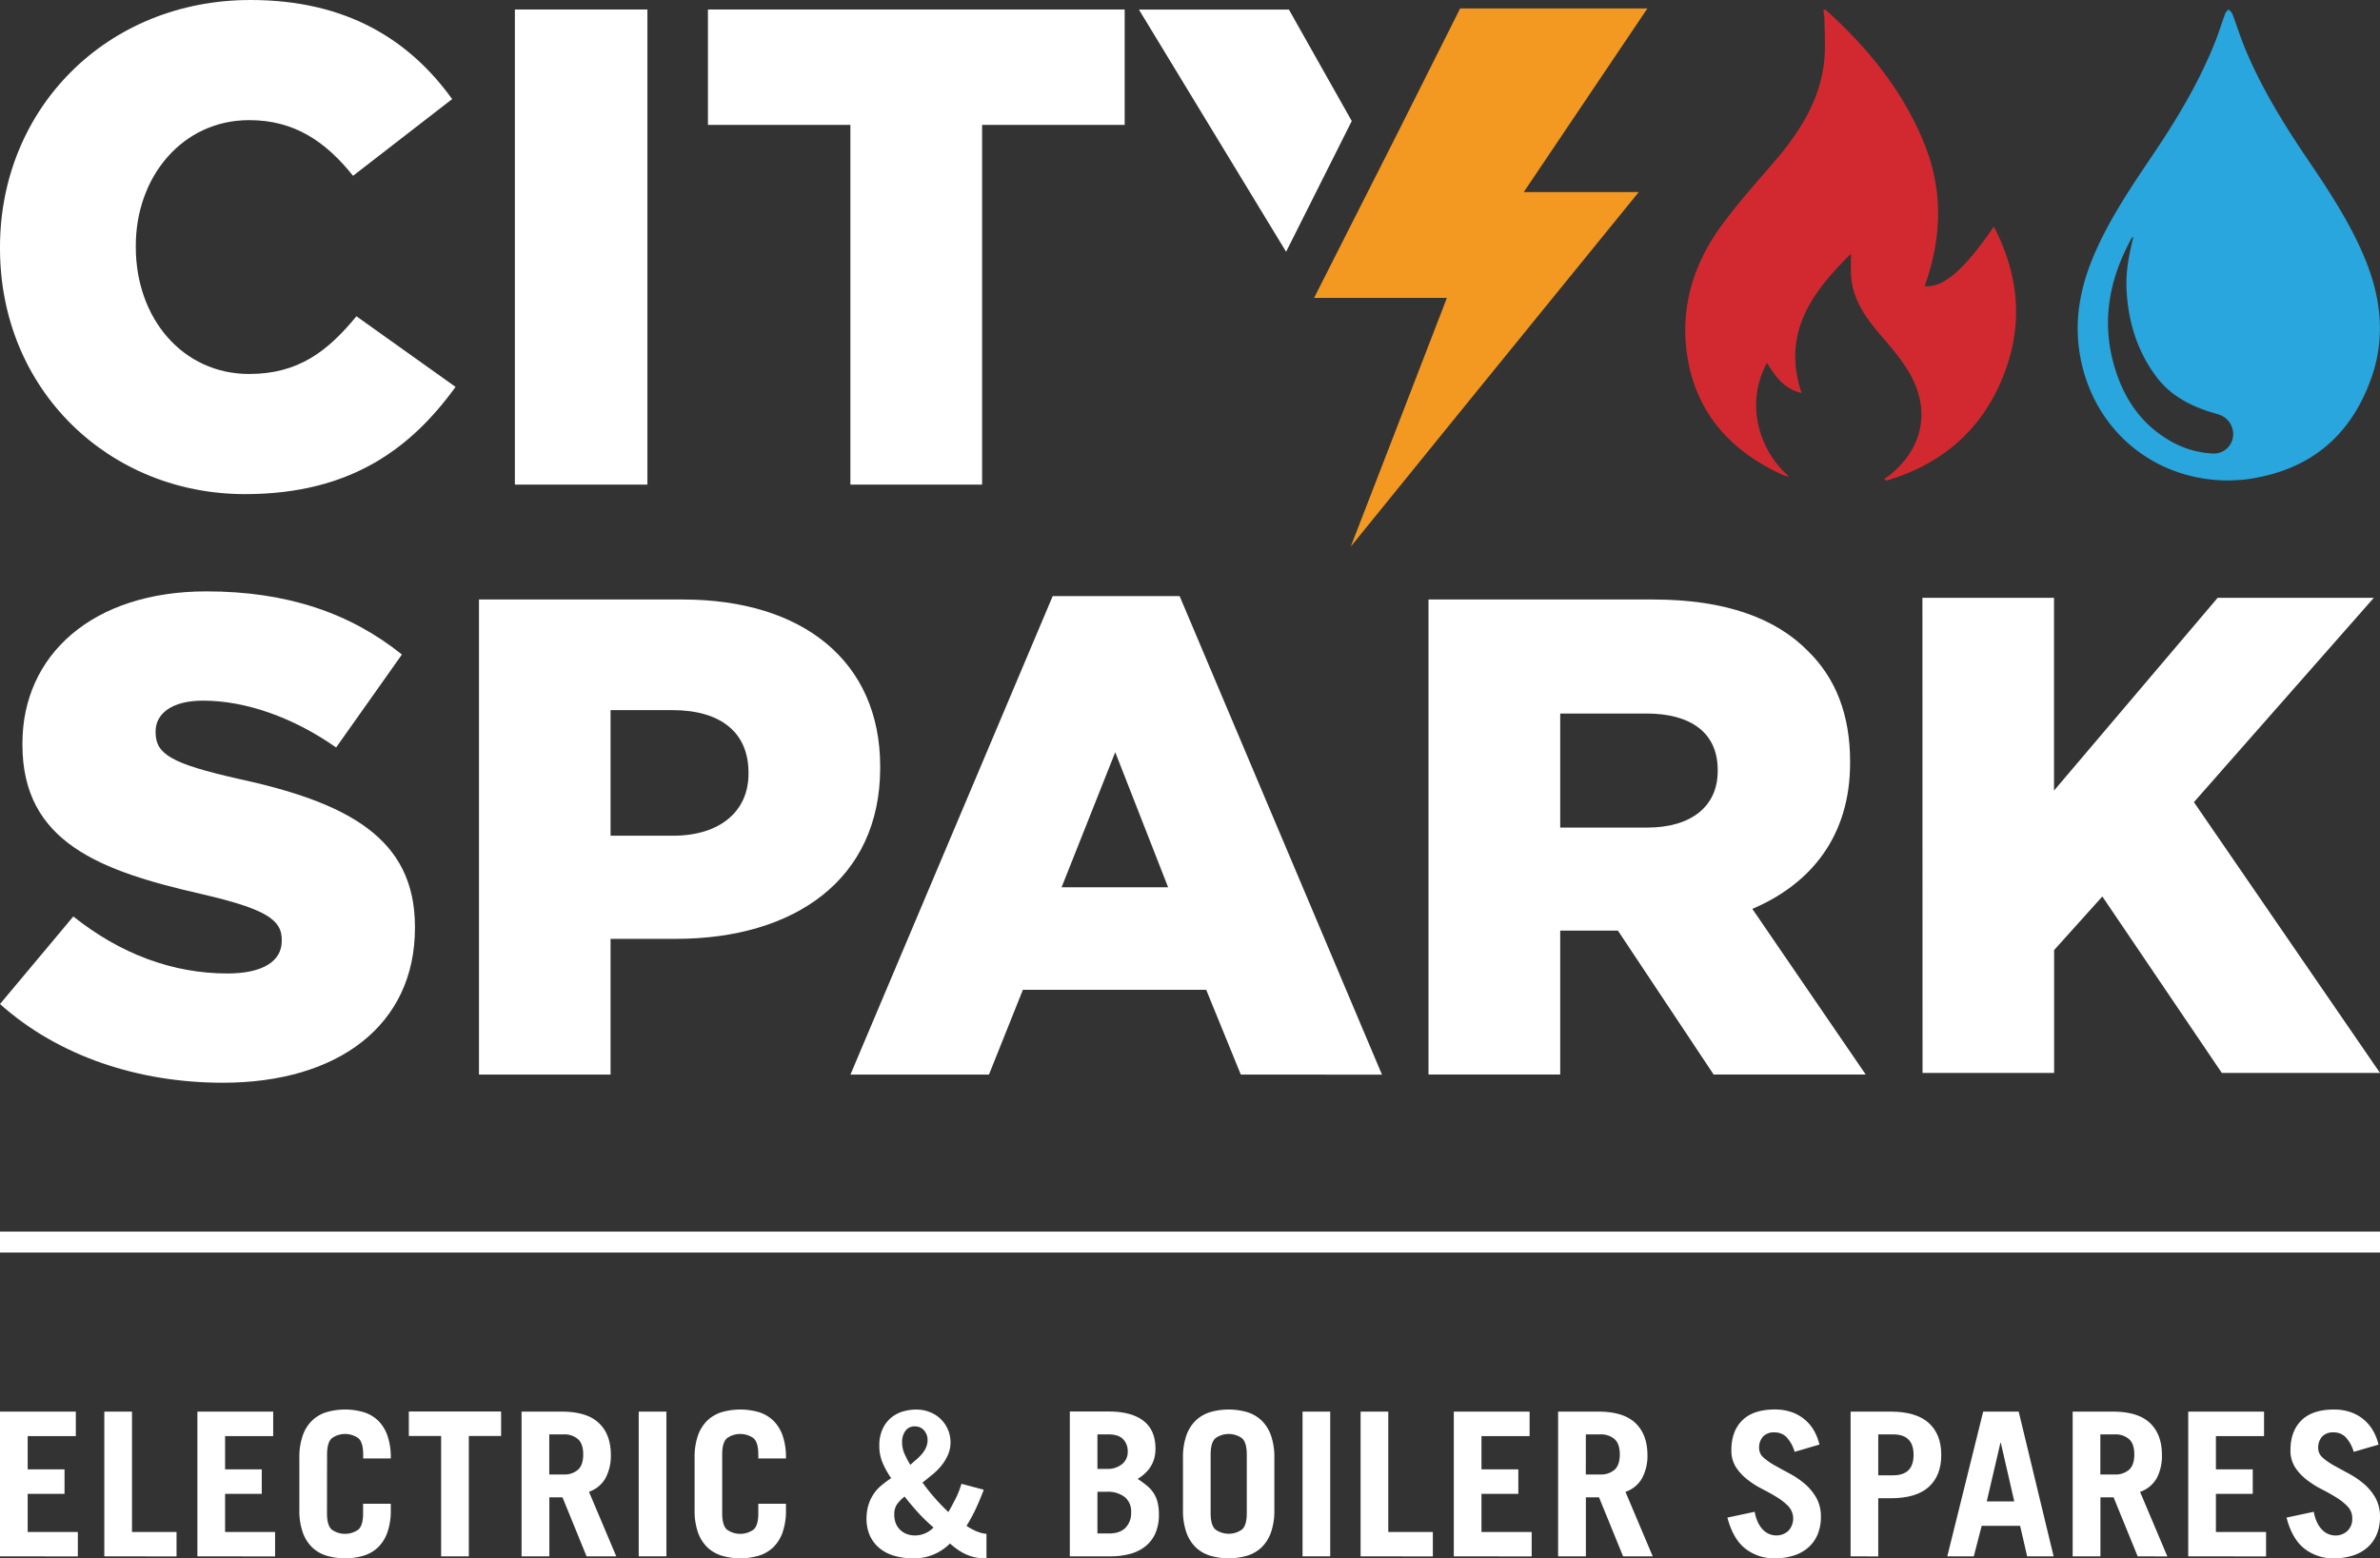 <svg id="Layer_1" data-name="Layer 1" xmlns="http://www.w3.org/2000/svg" viewBox="0 0 904.35 592.29"><rect x="0" y="0" width="904.35" height="592.29" fill="#333333" stroke="none"/><defs><style>.cls-1{fill:#fff;}.cls-2{fill:#28a6dd;}.cls-3{fill:#d22930;}.cls-4{fill:#f39820;}</style></defs><path class="cls-1" d="M0,381.62l27.86-33.29C45.67,362.53,65.53,370,86.42,370c13.42,0,20.64-4.64,20.64-12.37v-.52c0-7.48-5.93-11.62-30.44-17.29-38.44-8.76-68.1-19.6-68.1-56.76v-.5c0-33.55,26.57-57.79,69.9-57.79,30.7,0,54.69,8.26,74.3,24l-25,35.33C111.18,272.5,93.13,266.3,77.13,266.3c-12.12,0-18,5.17-18,11.62v.5c0,8.26,6.18,11.87,31.21,17.54,41.54,9,67.33,22.45,67.33,56.25v.51c0,36.88-29.15,58.81-73,58.81C52.63,411.53,22.18,401.47,0,381.62Z"/><path class="cls-1" d="M182,227.86h77.39c45.65,0,75.06,23.49,75.06,63.46v.52c0,42.56-32.76,65-77.64,65H232v51.59H182Zm73.78,89.78c17.8,0,28.63-9.29,28.63-23.49v-.5c0-15.48-10.83-23.74-28.9-23.74H232v47.73Z"/><path class="cls-1" d="M400,226.58h48.24l76.88,181.86H471.49L458.33,376.2H388.68l-12.9,32.24H323.15Zm43.86,110.66L423.77,285.9l-20.39,51.34Z"/><path class="cls-1" d="M542.8,227.86h85.39c27.6,0,46.69,7.23,58.81,19.6,10.58,10.33,16,24.26,16,42V290c0,27.6-14.71,45.91-37.15,55.45l43.08,62.95H651.14l-36.37-54.69H592.85v54.69H542.8Zm83.07,86.69c17,0,26.82-8.26,26.82-21.43v-.5c0-14.2-10.31-21.42-27.09-21.42H592.85v43.35Z"/><path class="cls-1" d="M730.48,227.22h50v73.27l62.18-73.27H902l-68.36,77.66L904.35,407.8H844.24l-45.4-67.07-18.32,20.38V407.8h-50Z"/><path class="cls-1" d="M0,94.42v-.51C0,41.27,40.51,0,95.2,0c36.88,0,60.62,15.48,76.61,37.66L134.15,66.82C123.82,53.92,112,45.66,94.68,45.66,69.4,45.66,51.6,67.07,51.6,93.39v.52c0,27.08,17.8,48.23,43.08,48.23,18.83,0,29.92-8.76,40.76-21.93l37.66,26.85c-17,23.46-40,40.75-80,40.75C41.54,187.81,0,148.34,0,94.42Z"/><path class="cls-1" d="M195.64,3.61H246V184.19H195.64Z"/><path class="cls-1" d="M323.13,47.47H269V3.61H427.35V47.47H373.18V184.19H323.13Z"/><path class="cls-1" d="M489.76,3.64h-57l55.93,92.05L513.64,46Z"/><path class="cls-2" d="M846.74,182.63c-28.61-.09-51.48-19.46-56.39-47.63-2.5-14.37.55-27.76,6.49-40.72,5.68-12.42,13.27-23.7,20.89-35,9.34-13.81,17.91-28,24.07-43.6,1.38-3.48,2.46-7.07,3.75-10.58a5.89,5.89,0,0,1,1.26-1.5c.48.52,1.17,1,1.41,1.57,1.68,4.45,3.09,9,4.91,13.39,6.06,14.55,14.23,27.93,23,40.94,8.37,12.37,16.69,24.77,22.44,38.65,6.2,15,7.95,30.21,2.42,45.71-7.92,22.21-23.64,35-47.06,38.28C851.58,182.5,849.15,182.49,846.74,182.63ZM810.66,89.92c-.46.42-.64.52-.73.68-8.45,15.38-11.53,31.54-6.51,48.67,3.47,11.85,9.92,21.66,20.81,28.08a35.66,35.66,0,0,0,16.23,5,7.33,7.33,0,0,0,8-6.13,7.81,7.81,0,0,0-5.5-8.7c-.85-.28-1.71-.51-2.56-.77-8.17-2.53-15.6-6.38-20.85-13.31-7.58-10-11.06-21.6-11.53-34.1C807.77,102.9,809,96.59,810.66,89.92Z"/><path class="cls-3" d="M703.32,96.45c-15,14.8-26.29,30.21-18.77,52.94-6.56-1.62-9.87-6.09-13.13-11.47a33.3,33.3,0,0,0-3.36,23.19,36.21,36.21,0,0,0,11.74,20,11.18,11.18,0,0,1-2.11-.49c-20-9-33.34-23.65-36.62-45.7-2.64-17.77,2.26-34.26,12.72-48.73,6.4-8.84,13.8-17,20.89-25.3,9.5-11.16,17.08-23.25,18.53-38.23.48-5,.1-10,.06-15,0-1.31-.27-2.61-.42-3.93.45,0,.74-.09.85,0,16.12,14.51,29.6,31,37.69,51.36,6.77,17.07,6.42,34.22.7,51.45-.24.74-.49,1.47-.74,2.23,7.13.6,14.81-6,26.28-22.62,9.5,18.31,11.23,36.94,3.87,56-8.1,21-23.41,34.23-44.77,40.54l-.76-.79a12.64,12.64,0,0,0,1.56-.9c13.19-10.28,16.33-25.13,7.82-39.57-3.09-5.23-7.2-9.91-11.18-14.56-5.69-6.67-10.48-13.66-10.83-22.8C703.25,101.79,703.32,99.56,703.32,96.45Z"/><polygon class="cls-4" points="578.99 73.01 622.69 73.01 558.88 151.51 547.28 165.81 513.25 207.77 529.49 165.81 549.79 113.22 499.33 113.22 508.03 96.02 530.46 51.74 554.82 3.21 625.98 3.21 578.99 73.01"/><path class="cls-1" d="M0,591.53v-55H28.81v9.31H10.52v12.65h14v9.3H10.52v14.48H29.58v9.3Z"/><path class="cls-1" d="M39.64,591.53v-55H50.16v45.74H67.08v9.3Z"/><path class="cls-1" d="M75,591.53v-55h28.81v9.31H85.53v12.65H99.47v9.3H85.53v14.48h19v9.3Z"/><path class="cls-1" d="M124.25,575.22q0,4.57,1.83,6.17a8.71,8.71,0,0,0,10.06,0q1.83-1.59,1.83-6.17v-3.66h10.52v2.29a24.85,24.85,0,0,1-1.3,8.61,14.71,14.71,0,0,1-3.58,5.68,13.64,13.64,0,0,1-5.49,3.16,25.31,25.31,0,0,1-14,0,13.64,13.64,0,0,1-5.49-3.16,14.6,14.6,0,0,1-3.58-5.68,24.85,24.85,0,0,1-1.3-8.61V554.18a24.85,24.85,0,0,1,1.3-8.61,14.6,14.6,0,0,1,3.58-5.68,13.77,13.77,0,0,1,5.49-3.17,25.31,25.31,0,0,1,14,0,13.77,13.77,0,0,1,5.49,3.17,14.71,14.71,0,0,1,3.58,5.68,24.85,24.85,0,0,1,1.3,8.61v.15H138v-1.52q0-4.57-1.83-6.18a8.71,8.71,0,0,0-10.06,0q-1.83,1.61-1.83,6.18Z"/><path class="cls-1" d="M190.41,536.49v9.31H178.14v45.73H167.62V545.8H155.35v-9.31Z"/><path class="cls-1" d="M222.88,591.53l-9.14-22.41h-5v22.41H198.19v-55h15.24q9.52,0,14.1,4.31T232.11,553a18.13,18.13,0,0,1-2,8.77A11.51,11.51,0,0,1,223.8,567l10.37,24.54Zm-14.17-31.1h5.41a7.92,7.92,0,0,0,5.49-1.79c1.32-1.19,2-3.14,2-5.83s-.66-4.64-2-5.83a7.88,7.88,0,0,0-5.49-1.79h-5.41Z"/><path class="cls-1" d="M242.7,591.53v-55h10.52v55Z"/><path class="cls-1" d="M274.42,575.22q0,4.57,1.82,6.17a8.72,8.72,0,0,0,10.07,0q1.83-1.59,1.83-6.17v-3.66h10.51v2.29a25.11,25.11,0,0,1-1.29,8.61,14.83,14.83,0,0,1-3.58,5.68,13.77,13.77,0,0,1-5.49,3.16,25.35,25.35,0,0,1-14,0,13.77,13.77,0,0,1-5.49-3.16,14.71,14.71,0,0,1-3.58-5.68,25.11,25.11,0,0,1-1.29-8.61V554.18a25.11,25.11,0,0,1,1.29-8.61,14.71,14.71,0,0,1,3.58-5.68,13.91,13.91,0,0,1,5.49-3.17,25.35,25.35,0,0,1,14,0,13.91,13.91,0,0,1,5.49,3.17,14.83,14.83,0,0,1,3.58,5.68,25.11,25.11,0,0,1,1.29,8.61v.15H288.14v-1.52q0-4.57-1.83-6.18a8.72,8.72,0,0,0-10.07,0q-1.82,1.61-1.82,6.18Z"/><path class="cls-1" d="M373.81,566.22q-1.29,3.43-2.85,6.86a61.34,61.34,0,0,1-3.7,6.86,21.45,21.45,0,0,0,3.58,2,13.46,13.46,0,0,0,4,1.06v9.3a24.42,24.42,0,0,1-3.66-.26,15.85,15.85,0,0,1-3.31-.92,19.42,19.42,0,0,1-3.32-1.71,29,29,0,0,1-3.58-2.75,19.11,19.11,0,0,1-13.8,5.64,26.13,26.13,0,0,1-7.28-.95,15.5,15.5,0,0,1-5.68-2.9,13.31,13.31,0,0,1-3.66-4.76,15.81,15.81,0,0,1-1.29-6.63A17.62,17.62,0,0,1,330,572a15.34,15.34,0,0,1,4.84-7.36,45.32,45.32,0,0,1,3.78-2.82,32.9,32.9,0,0,1-3.36-6.1,16.52,16.52,0,0,1-1.14-6.25,15,15,0,0,1,1.14-6.09,12.24,12.24,0,0,1,3.09-4.31,12.38,12.38,0,0,1,4.5-2.52,17.94,17.94,0,0,1,5.37-.8,13.7,13.7,0,0,1,5.19,1,12.28,12.28,0,0,1,7.77,11.47,11.72,11.72,0,0,1-1,4.8,18,18,0,0,1-2.44,4,23.67,23.67,0,0,1-3.39,3.4q-1.9,1.56-3.82,3.08a79.24,79.24,0,0,0,9.84,11.21q1.52-2.67,2.82-5.26a32.9,32.9,0,0,0,2.13-5.49Zm-34,9.46a8.61,8.61,0,0,0,.64,3.46,7.06,7.06,0,0,0,1.76,2.48,7.34,7.34,0,0,0,2.51,1.49,8.81,8.81,0,0,0,2.94.49,9.62,9.62,0,0,0,4-.87,9,9,0,0,0,3.05-2.18,64.66,64.66,0,0,1-5.87-5.67q-2.67-2.94-5.11-6.06a14.7,14.7,0,0,0-2.86,2.89A6.59,6.59,0,0,0,339.82,575.68Zm7.77-33.54a4.14,4.14,0,0,0-3.54,1.71,7,7,0,0,0-1.26,4.23,10.7,10.7,0,0,0,.88,4.42,37.35,37.35,0,0,0,2.25,4.27c.71-.66,1.45-1.32,2.24-2a18.51,18.51,0,0,0,2.14-2.1,10.35,10.35,0,0,0,1.56-2.44,7.07,7.07,0,0,0,.61-3,5.51,5.51,0,0,0-.3-1.79,5.69,5.69,0,0,0-.92-1.64,4.68,4.68,0,0,0-1.52-1.22A4.82,4.82,0,0,0,347.59,542.14Z"/><path class="cls-1" d="M406.51,536.49H421.3q8.54,0,13.15,3.51t4.61,10.67q0,7.32-6.78,11.44a34.75,34.75,0,0,1,3.69,2.7,12.13,12.13,0,0,1,2.52,2.9,11.72,11.72,0,0,1,1.41,3.47,19.72,19.72,0,0,1,.46,4.5,17.25,17.25,0,0,1-1.34,7.09,13.08,13.08,0,0,1-3.73,4.91,15.93,15.93,0,0,1-5.79,2.9,28.3,28.3,0,0,1-7.59.95h-15.4ZM417,558.3h3.66a8.5,8.5,0,0,0,5.72-1.83,5.86,5.86,0,0,0,2.13-4.65,6.5,6.5,0,0,0-1.79-4.84c-1.19-1.2-3-1.79-5.52-1.79H417Zm0,24.54h4.42q4.13,0,6.25-2.17a7.93,7.93,0,0,0,2.14-5.83,7,7,0,0,0-2.52-5.91,10.5,10.5,0,0,0-6.63-1.94H417Z"/><path class="cls-1" d="M449.51,554.18a25.11,25.11,0,0,1,1.29-8.61,14.71,14.71,0,0,1,3.58-5.68,13.91,13.91,0,0,1,5.49-3.17,25.35,25.35,0,0,1,14,0,13.91,13.91,0,0,1,5.49,3.17,14.83,14.83,0,0,1,3.58,5.68,25.11,25.11,0,0,1,1.29,8.61v19.67a25.11,25.11,0,0,1-1.29,8.61,14.83,14.83,0,0,1-3.58,5.68,13.77,13.77,0,0,1-5.49,3.16,25.35,25.35,0,0,1-14,0,13.77,13.77,0,0,1-5.49-3.16,14.71,14.71,0,0,1-3.58-5.68,25.11,25.11,0,0,1-1.29-8.61Zm10.51,21q0,4.57,1.83,6.17a8.72,8.72,0,0,0,10.07,0c1.21-1.06,1.83-3.12,1.83-6.17V552.81c0-3-.62-5.11-1.83-6.18a8.72,8.72,0,0,0-10.07,0q-1.83,1.61-1.83,6.18Z"/><path class="cls-1" d="M494.94,591.53v-55h10.52v55Z"/><path class="cls-1" d="M517,591.53v-55h10.52v45.74h16.93v9.3Z"/><path class="cls-1" d="M552.41,591.53v-55h28.81v9.31H562.93v12.65h14v9.3h-14v14.48H582v9.3Z"/><path class="cls-1" d="M616.74,591.53l-9.14-22.41h-5v22.41H592.05v-55h15.24q9.53,0,14.1,4.31T626,553a18.13,18.13,0,0,1-2,8.77,11.51,11.51,0,0,1-6.36,5.26L628,591.53Zm-14.17-31.1H608a7.92,7.92,0,0,0,5.49-1.79c1.32-1.19,2-3.14,2-5.83s-.66-4.64-2-5.83a7.88,7.88,0,0,0-5.49-1.79h-5.41Z"/><path class="cls-1" d="M681.92,551.82a13.91,13.91,0,0,0-3.13-5.64,6.34,6.34,0,0,0-4.57-1.76,5.62,5.62,0,0,0-4.31,1.6,6.28,6.28,0,0,0-1.48,4.43,4.74,4.74,0,0,0,1.75,3.62,24.78,24.78,0,0,0,4.35,3q2.58,1.44,5.64,3.08a32.83,32.83,0,0,1,5.64,3.85,20.16,20.16,0,0,1,4.34,5.26,14.47,14.47,0,0,1,1.75,7.32,17,17,0,0,1-1.18,6.48,13.44,13.44,0,0,1-3.43,4.95,15.27,15.27,0,0,1-5.52,3.17,23.3,23.3,0,0,1-7.4,1.1,17.57,17.57,0,0,1-11.16-3.66q-4.69-3.66-6.83-11.81l10.37-2.21a15.27,15.27,0,0,0,1.33,4.23,10.13,10.13,0,0,0,2,2.78,7.36,7.36,0,0,0,2.4,1.53,7.15,7.15,0,0,0,2.41.45,6.58,6.58,0,0,0,4.61-1.71,6.86,6.86,0,0,0,.11-9.3,21.31,21.31,0,0,0-4.34-3.47q-2.6-1.61-5.64-3.16a34.46,34.46,0,0,1-5.64-3.59,19.31,19.31,0,0,1-4.35-4.68,11.69,11.69,0,0,1-1.75-6.56c0-4.77,1.38-8.54,4.15-11.28s6.9-4.12,12.39-4.12a19,19,0,0,1,6.33,1,15.68,15.68,0,0,1,8.5,7,19.94,19.94,0,0,1,2.09,5.33Z"/><path class="cls-1" d="M703.19,591.53v-55h15.16q9.76,0,14.53,4.31T737.64,553q0,7.86-4.76,12.16t-14.53,4.3H713.7v22.11Zm10.51-30.79h5.65q7.77,0,7.77-7.78t-7.77-7.77H713.7Z"/><path class="cls-1" d="M739.93,591.53l13.64-55h13.49l13.27,55H770.27l-2.67-11.59H753l-3,11.59Zm15-20.88h10.45l-5.11-22.26h-.15Z"/><path class="cls-1" d="M812.27,591.53l-9.15-22.41h-5v22.41H787.57v-55h15.24q9.54,0,14.11,4.31T821.49,553a18.25,18.25,0,0,1-1.94,8.77,11.57,11.57,0,0,1-6.37,5.26l10.37,24.54Zm-14.18-31.1h5.41a7.91,7.91,0,0,0,5.49-1.79c1.32-1.19,2-3.14,2-5.83s-.66-4.64-2-5.83a7.86,7.86,0,0,0-5.49-1.79h-5.41Z"/><path class="cls-1" d="M831.48,591.53v-55h28.81v9.31H842v12.65h14v9.3H842v14.48h19.06v9.3Z"/><path class="cls-1" d="M894.36,551.82a13.8,13.8,0,0,0-3.12-5.64,6.36,6.36,0,0,0-4.58-1.76,5.6,5.6,0,0,0-4.3,1.6,6.28,6.28,0,0,0-1.49,4.43,4.74,4.74,0,0,0,1.75,3.62,24.78,24.78,0,0,0,4.35,3q2.6,1.44,5.64,3.08a32.83,32.83,0,0,1,5.64,3.85,20,20,0,0,1,4.35,5.26,14.58,14.58,0,0,1,1.75,7.32,17.16,17.16,0,0,1-1.18,6.48,13.68,13.68,0,0,1-3.43,4.95,15.31,15.31,0,0,1-5.53,3.17,23.28,23.28,0,0,1-7.39,1.1,17.6,17.6,0,0,1-11.17-3.66q-4.7-3.66-6.82-11.81l10.36-2.21a15.26,15.26,0,0,0,1.34,4.23,9.93,9.93,0,0,0,2,2.78,7,7,0,0,0,4.8,2,6.56,6.56,0,0,0,4.61-1.71,6.24,6.24,0,0,0,1.87-4.84,6.31,6.31,0,0,0-1.75-4.46,21.12,21.12,0,0,0-4.35-3.47q-2.6-1.61-5.64-3.16a35.33,35.33,0,0,1-5.64-3.59,19.07,19.07,0,0,1-4.34-4.68,11.7,11.7,0,0,1-1.76-6.56c0-4.77,1.39-8.54,4.16-11.28s6.89-4.12,12.38-4.12a19,19,0,0,1,6.33,1,15.78,15.78,0,0,1,4.95,2.79,15.57,15.57,0,0,1,3.55,4.23,19.29,19.29,0,0,1,2.09,5.33Z"/><rect class="cls-1" y="468.11" width="904.35" height="7.96"/></svg>
